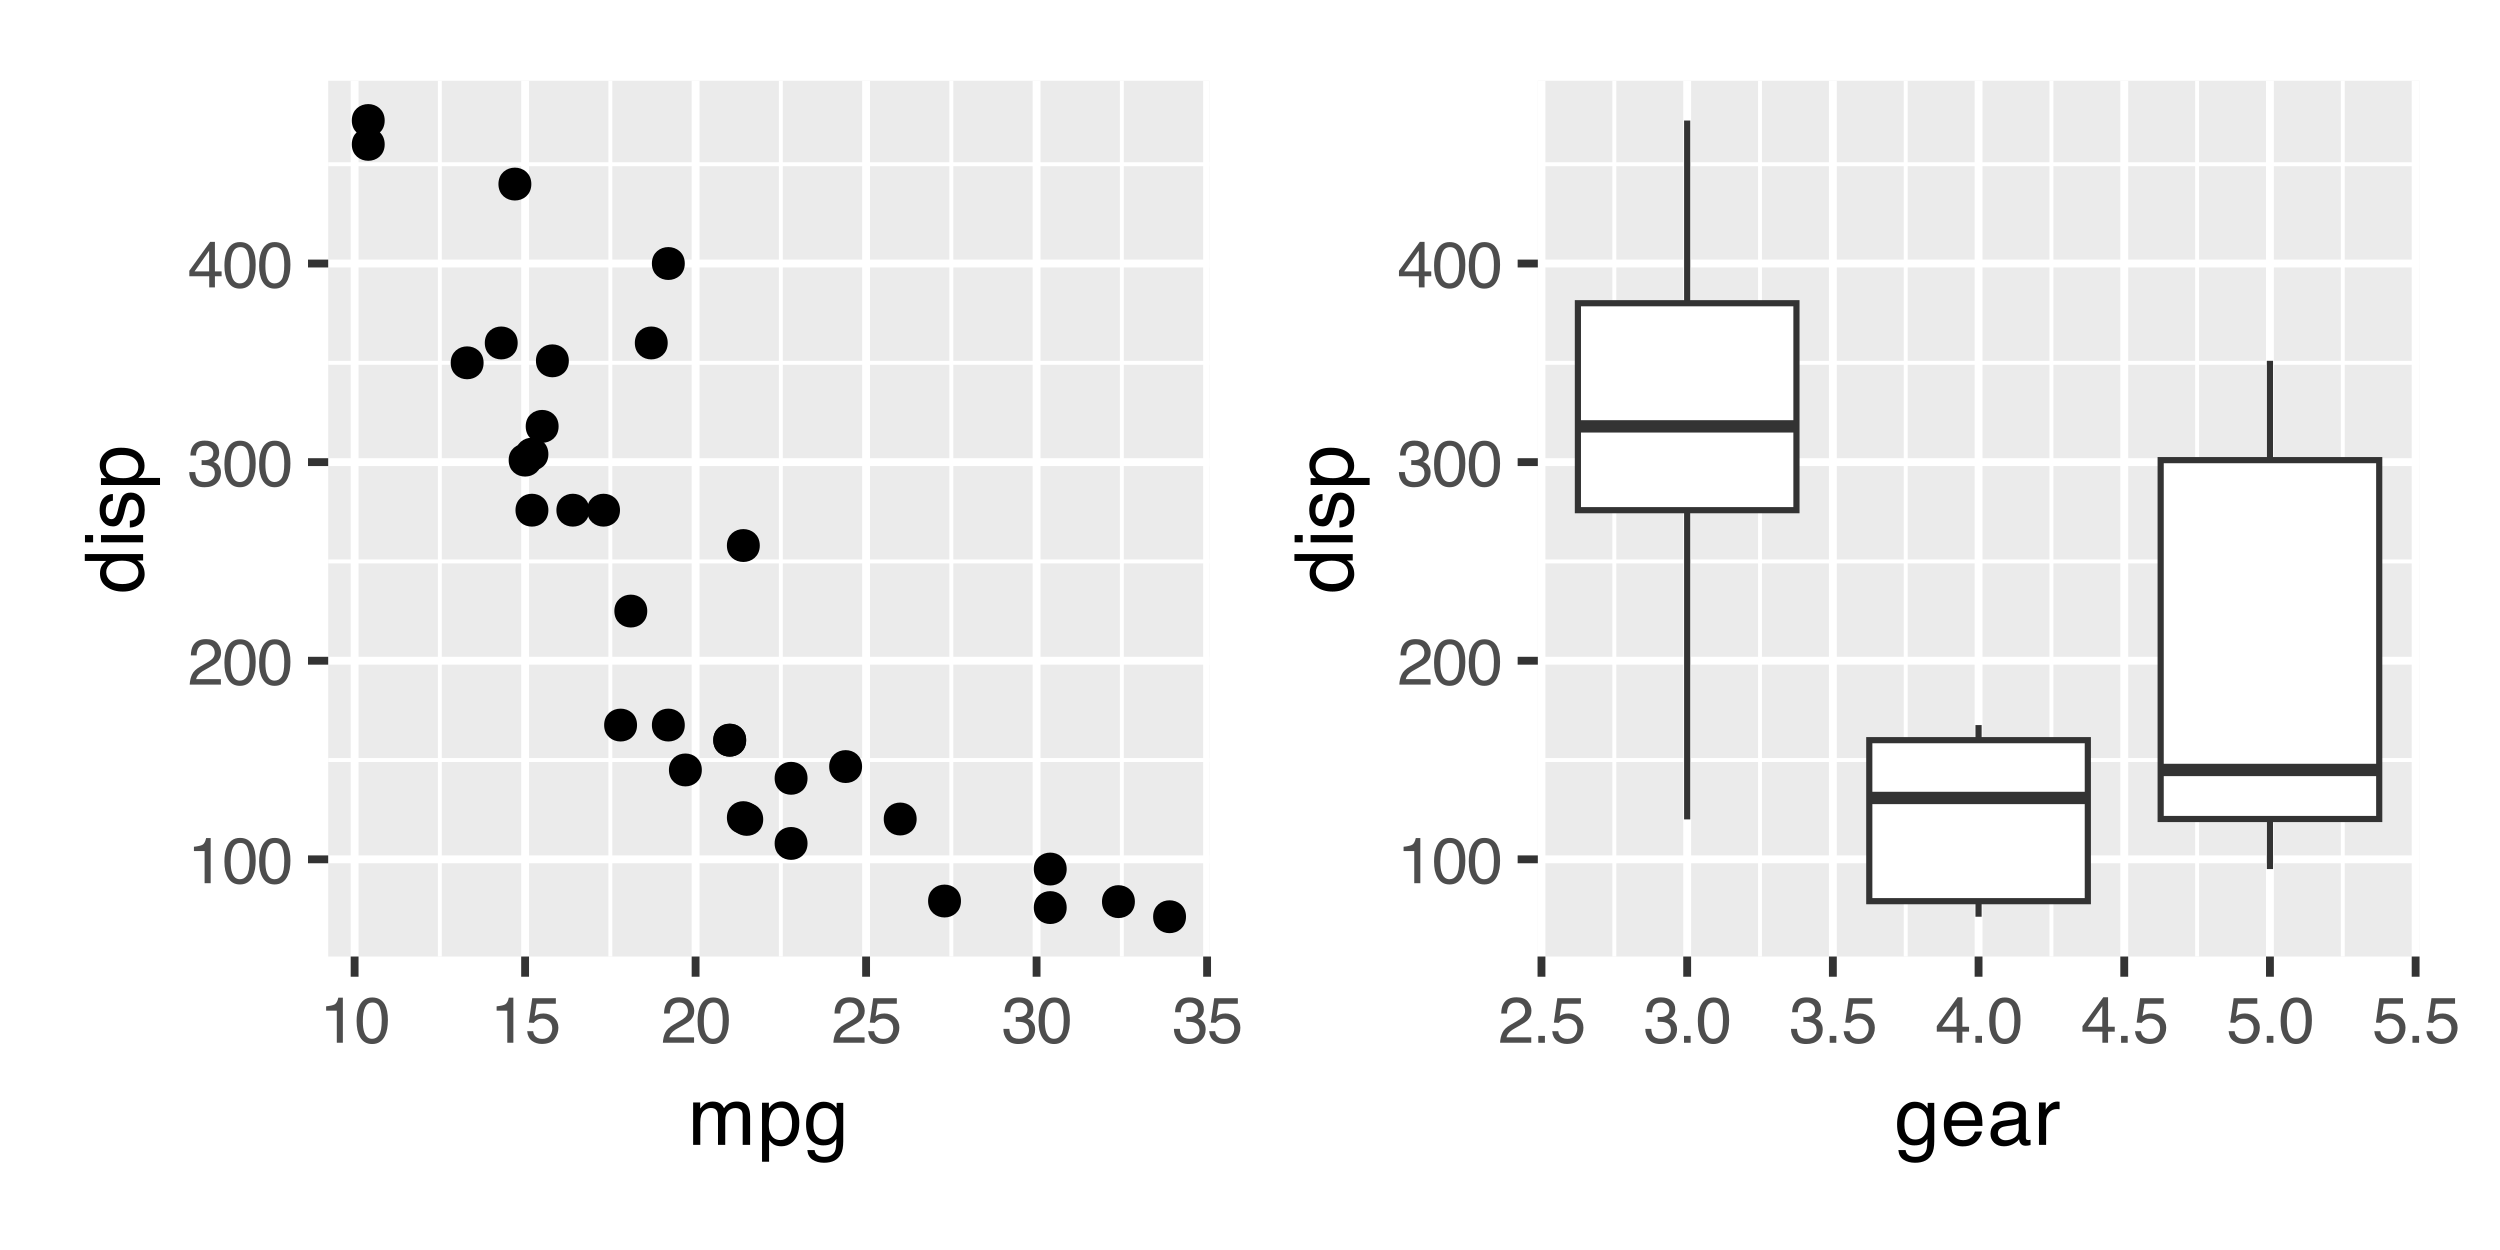 <?xml version="1.0" encoding="UTF-8"?>
<svg xmlns="http://www.w3.org/2000/svg" xmlns:xlink="http://www.w3.org/1999/xlink" width="432" height="216" viewBox="0 0 432 216">
<defs>
<g>
<g id="glyph-0-0">
<path d="M 0.359 0 L 0.359 -8.031 L 6.734 -8.031 L 6.734 0 Z M 5.734 -1 L 5.734 -7.031 L 1.375 -7.031 L 1.375 -1 Z M 5.734 -1 "/>
</g>
<g id="glyph-0-1">
<path d="M 1.078 -5.547 L 1.078 -6.297 C 1.785 -6.367 2.281 -6.484 2.562 -6.641 C 2.844 -6.805 3.051 -7.191 3.188 -7.797 L 3.969 -7.797 L 3.969 0 L 2.922 0 L 2.922 -5.547 Z M 1.078 -5.547 "/>
</g>
<g id="glyph-0-2">
<path d="M 3.031 -7.828 C 4.039 -7.828 4.773 -7.41 5.234 -6.578 C 5.578 -5.93 5.75 -5.047 5.75 -3.922 C 5.75 -2.859 5.594 -1.977 5.281 -1.281 C 4.82 -0.281 4.07 0.219 3.031 0.219 C 2.082 0.219 1.379 -0.191 0.922 -1.016 C 0.535 -1.691 0.344 -2.609 0.344 -3.766 C 0.344 -4.648 0.457 -5.41 0.688 -6.047 C 1.125 -7.234 1.906 -7.828 3.031 -7.828 Z M 3.016 -0.688 C 3.523 -0.688 3.93 -0.91 4.234 -1.359 C 4.535 -1.816 4.688 -2.66 4.688 -3.891 C 4.688 -4.773 4.578 -5.504 4.359 -6.078 C 4.141 -6.66 3.719 -6.953 3.094 -6.953 C 2.508 -6.953 2.082 -6.676 1.812 -6.125 C 1.551 -5.582 1.422 -4.781 1.422 -3.719 C 1.422 -2.914 1.504 -2.273 1.672 -1.797 C 1.93 -1.055 2.379 -0.688 3.016 -0.688 Z M 3.016 -0.688 "/>
</g>
<g id="glyph-0-3">
<path d="M 0.344 0 C 0.383 -0.676 0.523 -1.266 0.766 -1.766 C 1.004 -2.266 1.477 -2.719 2.188 -3.125 L 3.234 -3.734 C 3.703 -4.004 4.035 -4.238 4.234 -4.438 C 4.523 -4.738 4.672 -5.082 4.672 -5.469 C 4.672 -5.926 4.535 -6.285 4.266 -6.547 C 3.992 -6.816 3.629 -6.953 3.172 -6.953 C 2.492 -6.953 2.023 -6.695 1.766 -6.188 C 1.629 -5.914 1.555 -5.535 1.547 -5.047 L 0.547 -5.047 C 0.555 -5.734 0.68 -6.289 0.922 -6.719 C 1.348 -7.477 2.098 -7.859 3.172 -7.859 C 4.078 -7.859 4.734 -7.613 5.141 -7.125 C 5.555 -6.645 5.766 -6.109 5.766 -5.516 C 5.766 -4.891 5.547 -4.352 5.109 -3.906 C 4.848 -3.645 4.391 -3.332 3.734 -2.969 L 2.984 -2.547 C 2.617 -2.348 2.336 -2.16 2.141 -1.984 C 1.773 -1.672 1.547 -1.32 1.453 -0.938 L 5.734 -0.938 L 5.734 0 Z M 0.344 0 "/>
</g>
<g id="glyph-0-4">
<path d="M 2.906 0.219 C 1.977 0.219 1.305 -0.035 0.891 -0.547 C 0.473 -1.055 0.266 -1.676 0.266 -2.406 L 1.297 -2.406 C 1.336 -1.895 1.43 -1.523 1.578 -1.297 C 1.836 -0.891 2.301 -0.688 2.969 -0.688 C 3.477 -0.688 3.891 -0.82 4.203 -1.094 C 4.523 -1.375 4.688 -1.734 4.688 -2.172 C 4.688 -2.711 4.52 -3.086 4.188 -3.297 C 3.852 -3.516 3.395 -3.625 2.812 -3.625 C 2.75 -3.625 2.68 -3.625 2.609 -3.625 C 2.547 -3.625 2.477 -3.617 2.406 -3.609 L 2.406 -4.484 C 2.508 -4.473 2.594 -4.461 2.656 -4.453 C 2.727 -4.453 2.805 -4.453 2.891 -4.453 C 3.254 -4.453 3.555 -4.516 3.797 -4.641 C 4.211 -4.836 4.422 -5.203 4.422 -5.734 C 4.422 -6.117 4.281 -6.414 4 -6.625 C 3.727 -6.844 3.406 -6.953 3.031 -6.953 C 2.375 -6.953 1.922 -6.734 1.672 -6.297 C 1.535 -6.055 1.457 -5.711 1.438 -5.266 L 0.469 -5.266 C 0.469 -5.848 0.582 -6.344 0.812 -6.75 C 1.219 -7.477 1.926 -7.844 2.938 -7.844 C 3.727 -7.844 4.344 -7.664 4.781 -7.312 C 5.219 -6.957 5.438 -6.441 5.438 -5.766 C 5.438 -5.285 5.305 -4.895 5.047 -4.594 C 4.891 -4.406 4.688 -4.258 4.438 -4.156 C 4.844 -4.039 5.16 -3.82 5.391 -3.5 C 5.629 -3.176 5.75 -2.781 5.75 -2.312 C 5.75 -1.57 5.5 -0.961 5 -0.484 C 4.508 -0.016 3.812 0.219 2.906 0.219 Z M 2.906 0.219 "/>
</g>
<g id="glyph-0-5">
<path d="M 3.703 -2.766 L 3.703 -6.328 L 1.188 -2.766 Z M 3.719 0 L 3.719 -1.922 L 0.281 -1.922 L 0.281 -2.875 L 3.875 -7.859 L 4.703 -7.859 L 4.703 -2.766 L 5.859 -2.766 L 5.859 -1.922 L 4.703 -1.922 L 4.703 0 Z M 3.719 0 "/>
</g>
<g id="glyph-0-6">
<path d="M 1.391 -2 C 1.453 -1.438 1.711 -1.047 2.172 -0.828 C 2.398 -0.723 2.664 -0.672 2.969 -0.672 C 3.551 -0.672 3.984 -0.852 4.266 -1.219 C 4.547 -1.594 4.688 -2.008 4.688 -2.469 C 4.688 -3.008 4.52 -3.426 4.188 -3.719 C 3.852 -4.02 3.457 -4.172 3 -4.172 C 2.656 -4.172 2.359 -4.102 2.109 -3.969 C 1.867 -3.844 1.664 -3.664 1.5 -3.438 L 0.641 -3.484 L 1.234 -7.703 L 5.312 -7.703 L 5.312 -6.75 L 1.984 -6.75 L 1.641 -4.578 C 1.828 -4.711 2.004 -4.816 2.172 -4.891 C 2.461 -5.004 2.797 -5.062 3.172 -5.062 C 3.891 -5.062 4.5 -4.828 5 -4.359 C 5.5 -3.898 5.75 -3.316 5.75 -2.609 C 5.75 -1.867 5.52 -1.211 5.062 -0.641 C 4.602 -0.078 3.875 0.203 2.875 0.203 C 2.238 0.203 1.676 0.023 1.188 -0.328 C 0.695 -0.691 0.422 -1.25 0.359 -2 Z M 1.391 -2 "/>
</g>
<g id="glyph-0-7">
<path d="M 0.953 -1.188 L 2.094 -1.188 L 2.094 0 L 0.953 0 Z M 0.953 -1.188 "/>
</g>
<g id="glyph-1-0">
<path d="M 0.453 0 L 0.453 -10.047 L 8.422 -10.047 L 8.422 0 Z M 7.172 -1.266 L 7.172 -8.781 L 1.703 -8.781 L 1.703 -1.266 Z M 7.172 -1.266 "/>
</g>
<g id="glyph-1-1">
<path d="M 0.906 -7.328 L 2.125 -7.328 L 2.125 -6.281 C 2.414 -6.645 2.676 -6.906 2.906 -7.062 C 3.312 -7.344 3.773 -7.484 4.297 -7.484 C 4.879 -7.484 5.348 -7.344 5.703 -7.062 C 5.898 -6.895 6.082 -6.648 6.25 -6.328 C 6.52 -6.723 6.836 -7.016 7.203 -7.203 C 7.578 -7.391 7.992 -7.484 8.453 -7.484 C 9.441 -7.484 10.113 -7.129 10.469 -6.422 C 10.656 -6.035 10.75 -5.52 10.75 -4.875 L 10.75 0 L 9.469 0 L 9.469 -5.094 C 9.469 -5.57 9.348 -5.898 9.109 -6.078 C 8.867 -6.266 8.57 -6.359 8.219 -6.359 C 7.738 -6.359 7.32 -6.195 6.969 -5.875 C 6.625 -5.551 6.453 -5.016 6.453 -4.266 L 6.453 0 L 5.203 0 L 5.203 -4.781 C 5.203 -5.281 5.141 -5.641 5.016 -5.859 C 4.828 -6.203 4.477 -6.375 3.969 -6.375 C 3.508 -6.375 3.086 -6.191 2.703 -5.828 C 2.328 -5.473 2.141 -4.828 2.141 -3.891 L 2.141 0 L 0.906 0 Z M 0.906 -7.328 "/>
</g>
<g id="glyph-1-2">
<path d="M 4 -0.828 C 4.57 -0.828 5.047 -1.066 5.422 -1.547 C 5.805 -2.023 6 -2.742 6 -3.703 C 6 -4.285 5.914 -4.785 5.75 -5.203 C 5.426 -6.016 4.844 -6.422 4 -6.422 C 3.145 -6.422 2.562 -5.992 2.25 -5.141 C 2.07 -4.68 1.984 -4.102 1.984 -3.406 C 1.984 -2.844 2.07 -2.363 2.25 -1.969 C 2.562 -1.207 3.145 -0.828 4 -0.828 Z M 0.812 -7.281 L 2 -7.281 L 2 -6.312 C 2.25 -6.645 2.52 -6.906 2.812 -7.094 C 3.227 -7.363 3.711 -7.5 4.266 -7.5 C 5.098 -7.5 5.801 -7.18 6.375 -6.547 C 6.957 -5.91 7.25 -5.004 7.25 -3.828 C 7.25 -2.223 6.832 -1.082 6 -0.406 C 5.469 0.031 4.852 0.25 4.156 0.25 C 3.602 0.25 3.141 0.129 2.766 -0.109 C 2.547 -0.254 2.301 -0.492 2.031 -0.828 L 2.031 2.922 L 0.812 2.922 Z M 0.812 -7.281 "/>
</g>
<g id="glyph-1-3">
<path d="M 3.484 -7.453 C 4.055 -7.453 4.555 -7.312 4.984 -7.031 C 5.223 -6.863 5.461 -6.629 5.703 -6.328 L 5.703 -7.25 L 6.844 -7.25 L 6.844 -0.594 C 6.844 0.332 6.703 1.066 6.422 1.609 C 5.91 2.598 4.945 3.094 3.531 3.094 C 2.75 3.094 2.086 2.914 1.547 2.562 C 1.004 2.207 0.703 1.656 0.641 0.906 L 1.891 0.906 C 1.953 1.238 2.07 1.492 2.25 1.672 C 2.531 1.941 2.969 2.078 3.562 2.078 C 4.508 2.078 5.129 1.742 5.422 1.078 C 5.586 0.691 5.664 -0.004 5.656 -1.016 C 5.406 -0.641 5.109 -0.359 4.766 -0.172 C 4.422 0.004 3.961 0.094 3.391 0.094 C 2.598 0.094 1.906 -0.188 1.312 -0.75 C 0.719 -1.312 0.422 -2.242 0.422 -3.547 C 0.422 -4.773 0.719 -5.734 1.312 -6.422 C 1.914 -7.109 2.641 -7.453 3.484 -7.453 Z M 5.703 -3.688 C 5.703 -4.594 5.516 -5.266 5.141 -5.703 C 4.766 -6.141 4.289 -6.359 3.719 -6.359 C 2.844 -6.359 2.25 -5.953 1.938 -5.141 C 1.77 -4.711 1.688 -4.148 1.688 -3.453 C 1.688 -2.617 1.852 -1.988 2.188 -1.562 C 2.52 -1.133 2.969 -0.922 3.531 -0.922 C 4.414 -0.922 5.039 -1.316 5.406 -2.109 C 5.602 -2.566 5.703 -3.094 5.703 -3.688 Z M 3.625 -7.5 Z M 3.625 -7.5 "/>
</g>
<g id="glyph-1-4">
<path d="M 3.953 -7.484 C 4.473 -7.484 4.973 -7.359 5.453 -7.109 C 5.941 -6.867 6.316 -6.555 6.578 -6.172 C 6.828 -5.805 6.988 -5.375 7.062 -4.875 C 7.133 -4.539 7.172 -4.004 7.172 -3.266 L 1.812 -3.266 C 1.832 -2.523 2.004 -1.93 2.328 -1.484 C 2.66 -1.035 3.172 -0.812 3.859 -0.812 C 4.504 -0.812 5.02 -1.02 5.406 -1.438 C 5.625 -1.688 5.773 -1.973 5.859 -2.297 L 7.078 -2.297 C 7.047 -2.023 6.938 -1.723 6.75 -1.391 C 6.57 -1.066 6.375 -0.801 6.156 -0.594 C 5.781 -0.227 5.316 0.02 4.766 0.156 C 4.473 0.227 4.141 0.266 3.766 0.266 C 2.848 0.266 2.07 -0.066 1.438 -0.734 C 0.812 -1.398 0.5 -2.328 0.5 -3.516 C 0.5 -4.691 0.816 -5.645 1.453 -6.375 C 2.086 -7.113 2.922 -7.484 3.953 -7.484 Z M 5.906 -4.25 C 5.863 -4.781 5.75 -5.207 5.562 -5.531 C 5.227 -6.113 4.664 -6.406 3.875 -6.406 C 3.312 -6.406 2.836 -6.203 2.453 -5.797 C 2.066 -5.391 1.863 -4.875 1.844 -4.25 Z M 3.828 -7.5 Z M 3.828 -7.5 "/>
</g>
<g id="glyph-1-5">
<path d="M 1.844 -1.953 C 1.844 -1.598 1.973 -1.316 2.234 -1.109 C 2.492 -0.898 2.801 -0.797 3.156 -0.797 C 3.594 -0.797 4.016 -0.895 4.422 -1.094 C 5.098 -1.426 5.438 -1.973 5.438 -2.734 L 5.438 -3.719 C 5.289 -3.625 5.098 -3.547 4.859 -3.484 C 4.617 -3.422 4.383 -3.375 4.156 -3.344 L 3.422 -3.25 C 2.973 -3.195 2.633 -3.102 2.406 -2.969 C 2.031 -2.758 1.844 -2.422 1.844 -1.953 Z M 4.828 -4.438 C 5.109 -4.469 5.297 -4.586 5.391 -4.797 C 5.441 -4.898 5.469 -5.055 5.469 -5.266 C 5.469 -5.68 5.316 -5.984 5.016 -6.172 C 4.723 -6.359 4.301 -6.453 3.75 -6.453 C 3.102 -6.453 2.645 -6.281 2.375 -5.938 C 2.227 -5.75 2.129 -5.469 2.078 -5.094 L 0.938 -5.094 C 0.957 -5.988 1.25 -6.613 1.812 -6.969 C 2.375 -7.32 3.031 -7.5 3.781 -7.5 C 4.633 -7.5 5.332 -7.332 5.875 -7 C 6.406 -6.676 6.672 -6.164 6.672 -5.469 L 6.672 -1.266 C 6.672 -1.129 6.695 -1.02 6.75 -0.938 C 6.801 -0.863 6.91 -0.828 7.078 -0.828 C 7.141 -0.828 7.203 -0.832 7.266 -0.844 C 7.336 -0.852 7.41 -0.863 7.484 -0.875 L 7.484 0.031 C 7.297 0.082 7.148 0.113 7.047 0.125 C 6.941 0.145 6.805 0.156 6.641 0.156 C 6.211 0.156 5.906 0.004 5.719 -0.297 C 5.613 -0.453 5.539 -0.676 5.5 -0.969 C 5.25 -0.645 4.891 -0.359 4.422 -0.109 C 3.953 0.129 3.438 0.25 2.875 0.25 C 2.195 0.25 1.641 0.047 1.203 -0.359 C 0.773 -0.773 0.562 -1.297 0.562 -1.922 C 0.562 -2.598 0.77 -3.125 1.188 -3.5 C 1.613 -3.875 2.172 -4.102 2.859 -4.188 Z M 3.812 -7.5 Z M 3.812 -7.5 "/>
</g>
<g id="glyph-1-6">
<path d="M 0.938 -7.328 L 2.109 -7.328 L 2.109 -6.062 C 2.203 -6.301 2.438 -6.598 2.812 -6.953 C 3.188 -7.305 3.617 -7.484 4.109 -7.484 C 4.129 -7.484 4.164 -7.477 4.219 -7.469 C 4.27 -7.469 4.363 -7.461 4.5 -7.453 L 4.5 -6.156 C 4.426 -6.164 4.359 -6.172 4.297 -6.172 C 4.234 -6.18 4.164 -6.188 4.094 -6.188 C 3.477 -6.188 3.004 -5.984 2.672 -5.578 C 2.336 -5.18 2.172 -4.727 2.172 -4.219 L 2.172 0 L 0.938 0 Z M 0.938 -7.328 "/>
</g>
<g id="glyph-2-0">
<path d="M 0 -0.453 L -10.047 -0.453 L -10.047 -8.422 L 0 -8.422 Z M -1.266 -7.172 L -8.781 -7.172 L -8.781 -1.703 L -1.266 -1.703 Z M -1.266 -7.172 "/>
</g>
<g id="glyph-2-1">
<path d="M -3.578 -1.688 C -2.797 -1.688 -2.141 -1.852 -1.609 -2.188 C -1.078 -2.52 -0.812 -3.051 -0.812 -3.781 C -0.812 -4.352 -1.055 -4.82 -1.547 -5.188 C -2.035 -5.551 -2.738 -5.734 -3.656 -5.734 C -4.582 -5.734 -5.266 -5.539 -5.703 -5.156 C -6.148 -4.781 -6.375 -4.316 -6.375 -3.766 C -6.375 -3.148 -6.133 -2.648 -5.656 -2.266 C -5.188 -1.879 -4.492 -1.688 -3.578 -1.688 Z M -7.453 -3.531 C -7.453 -4.094 -7.332 -4.562 -7.094 -4.938 C -6.957 -5.156 -6.719 -5.406 -6.375 -5.688 L -10.078 -5.688 L -10.078 -6.875 L 0 -6.875 L 0 -5.766 L -1.016 -5.766 C -0.566 -5.473 -0.238 -5.129 -0.031 -4.734 C 0.164 -4.348 0.266 -3.898 0.266 -3.391 C 0.266 -2.578 -0.078 -1.875 -0.766 -1.281 C -1.453 -0.688 -2.363 -0.391 -3.5 -0.391 C -4.57 -0.391 -5.5 -0.66 -6.281 -1.203 C -7.062 -1.742 -7.453 -2.52 -7.453 -3.531 Z M -7.453 -3.531 "/>
</g>
<g id="glyph-2-2">
<path d="M -7.281 -0.906 L -7.281 -2.156 L 0 -2.156 L 0 -0.906 Z M -10.047 -0.906 L -10.047 -2.156 L -8.641 -2.156 L -8.641 -0.906 Z M -10.047 -0.906 "/>
</g>
<g id="glyph-2-3">
<path d="M -2.297 -1.641 C -1.891 -1.672 -1.578 -1.77 -1.359 -1.938 C -0.961 -2.25 -0.766 -2.789 -0.766 -3.562 C -0.766 -4.008 -0.863 -4.406 -1.062 -4.75 C -1.258 -5.102 -1.562 -5.281 -1.969 -5.281 C -2.289 -5.281 -2.531 -5.141 -2.688 -4.859 C -2.789 -4.68 -2.91 -4.332 -3.047 -3.812 L -3.281 -2.828 C -3.438 -2.203 -3.613 -1.742 -3.812 -1.453 C -4.145 -0.922 -4.602 -0.656 -5.188 -0.656 C -5.883 -0.656 -6.445 -0.906 -6.875 -1.406 C -7.301 -1.906 -7.516 -2.578 -7.516 -3.422 C -7.516 -4.523 -7.191 -5.316 -6.547 -5.797 C -6.129 -6.109 -5.688 -6.258 -5.219 -6.25 L -5.219 -5.094 C -5.5 -5.062 -5.75 -4.961 -5.969 -4.797 C -6.289 -4.516 -6.453 -4.023 -6.453 -3.328 C -6.453 -2.859 -6.363 -2.504 -6.188 -2.266 C -6.008 -2.023 -5.773 -1.906 -5.484 -1.906 C -5.172 -1.906 -4.914 -2.062 -4.719 -2.375 C -4.602 -2.562 -4.504 -2.832 -4.422 -3.188 L -4.219 -4 C -4.008 -4.883 -3.805 -5.477 -3.609 -5.781 C -3.285 -6.258 -2.789 -6.5 -2.125 -6.5 C -1.469 -6.5 -0.898 -6.25 -0.422 -5.75 C 0.047 -5.258 0.281 -4.508 0.281 -3.5 C 0.281 -2.406 0.035 -1.629 -0.453 -1.172 C -0.953 -0.723 -1.566 -0.484 -2.297 -0.453 Z M -7.5 -3.453 Z M -7.5 -3.453 "/>
</g>
<g id="glyph-2-4">
<path d="M -0.828 -4 C -0.828 -4.57 -1.066 -5.047 -1.547 -5.422 C -2.023 -5.805 -2.742 -6 -3.703 -6 C -4.285 -6 -4.785 -5.914 -5.203 -5.75 C -6.016 -5.426 -6.422 -4.844 -6.422 -4 C -6.422 -3.145 -5.992 -2.562 -5.141 -2.25 C -4.68 -2.07 -4.102 -1.984 -3.406 -1.984 C -2.844 -1.984 -2.363 -2.07 -1.969 -2.25 C -1.207 -2.562 -0.828 -3.145 -0.828 -4 Z M -7.281 -0.812 L -7.281 -2 L -6.312 -2 C -6.645 -2.25 -6.906 -2.52 -7.094 -2.812 C -7.363 -3.227 -7.5 -3.711 -7.5 -4.266 C -7.5 -5.098 -7.18 -5.801 -6.547 -6.375 C -5.91 -6.957 -5.004 -7.25 -3.828 -7.25 C -2.223 -7.25 -1.082 -6.832 -0.406 -6 C 0.031 -5.469 0.25 -4.852 0.25 -4.156 C 0.25 -3.602 0.129 -3.141 -0.109 -2.766 C -0.254 -2.547 -0.492 -2.301 -0.828 -2.031 L 2.922 -2.031 L 2.922 -0.812 Z M -7.281 -0.812 "/>
</g>
</g>
<clipPath id="clip-0">
<path clip-rule="nonzero" d="M 6.973 6.973 L 216 6.973 L 216 209.023 L 6.973 209.023 Z M 6.973 6.973 "/>
</clipPath>
<clipPath id="clip-1">
<path clip-rule="nonzero" d="M 216 6.973 L 425.027 6.973 L 425.027 209.023 L 216 209.023 Z M 216 6.973 "/>
</clipPath>
<clipPath id="clip-2">
<path clip-rule="nonzero" d="M 56.711 13.949 L 209.027 13.949 L 209.027 165.289 L 56.711 165.289 Z M 56.711 13.949 "/>
</clipPath>
<clipPath id="clip-3">
<path clip-rule="nonzero" d="M 56.711 130 L 209.027 130 L 209.027 132 L 56.711 132 Z M 56.711 130 "/>
</clipPath>
<clipPath id="clip-4">
<path clip-rule="nonzero" d="M 56.711 96 L 209.027 96 L 209.027 98 L 56.711 98 Z M 56.711 96 "/>
</clipPath>
<clipPath id="clip-5">
<path clip-rule="nonzero" d="M 56.711 62 L 209.027 62 L 209.027 64 L 56.711 64 Z M 56.711 62 "/>
</clipPath>
<clipPath id="clip-6">
<path clip-rule="nonzero" d="M 56.711 28 L 209.027 28 L 209.027 29 L 56.711 29 Z M 56.711 28 "/>
</clipPath>
<clipPath id="clip-7">
<path clip-rule="nonzero" d="M 75 13.949 L 77 13.949 L 77 165.289 L 75 165.289 Z M 75 13.949 "/>
</clipPath>
<clipPath id="clip-8">
<path clip-rule="nonzero" d="M 105 13.949 L 106 13.949 L 106 165.289 L 105 165.289 Z M 105 13.949 "/>
</clipPath>
<clipPath id="clip-9">
<path clip-rule="nonzero" d="M 134 13.949 L 136 13.949 L 136 165.289 L 134 165.289 Z M 134 13.949 "/>
</clipPath>
<clipPath id="clip-10">
<path clip-rule="nonzero" d="M 164 13.949 L 165 13.949 L 165 165.289 L 164 165.289 Z M 164 13.949 "/>
</clipPath>
<clipPath id="clip-11">
<path clip-rule="nonzero" d="M 193 13.949 L 195 13.949 L 195 165.289 L 193 165.289 Z M 193 13.949 "/>
</clipPath>
<clipPath id="clip-12">
<path clip-rule="nonzero" d="M 56.711 147 L 209.027 147 L 209.027 150 L 56.711 150 Z M 56.711 147 "/>
</clipPath>
<clipPath id="clip-13">
<path clip-rule="nonzero" d="M 56.711 113 L 209.027 113 L 209.027 115 L 56.711 115 Z M 56.711 113 "/>
</clipPath>
<clipPath id="clip-14">
<path clip-rule="nonzero" d="M 56.711 79 L 209.027 79 L 209.027 81 L 56.711 81 Z M 56.711 79 "/>
</clipPath>
<clipPath id="clip-15">
<path clip-rule="nonzero" d="M 56.711 44 L 209.027 44 L 209.027 47 L 56.711 47 Z M 56.711 44 "/>
</clipPath>
<clipPath id="clip-16">
<path clip-rule="nonzero" d="M 60 13.949 L 62 13.949 L 62 165.289 L 60 165.289 Z M 60 13.949 "/>
</clipPath>
<clipPath id="clip-17">
<path clip-rule="nonzero" d="M 90 13.949 L 92 13.949 L 92 165.289 L 90 165.289 Z M 90 13.949 "/>
</clipPath>
<clipPath id="clip-18">
<path clip-rule="nonzero" d="M 119 13.949 L 121 13.949 L 121 165.289 L 119 165.289 Z M 119 13.949 "/>
</clipPath>
<clipPath id="clip-19">
<path clip-rule="nonzero" d="M 148 13.949 L 151 13.949 L 151 165.289 L 148 165.289 Z M 148 13.949 "/>
</clipPath>
<clipPath id="clip-20">
<path clip-rule="nonzero" d="M 178 13.949 L 180 13.949 L 180 165.289 L 178 165.289 Z M 178 13.949 "/>
</clipPath>
<clipPath id="clip-21">
<path clip-rule="nonzero" d="M 207 13.949 L 209.027 13.949 L 209.027 165.289 L 207 165.289 Z M 207 13.949 "/>
</clipPath>
<clipPath id="clip-22">
<path clip-rule="nonzero" d="M 265.738 13.949 L 418.055 13.949 L 418.055 165.289 L 265.738 165.289 Z M 265.738 13.949 "/>
</clipPath>
<clipPath id="clip-23">
<path clip-rule="nonzero" d="M 265.738 130 L 418.055 130 L 418.055 132 L 265.738 132 Z M 265.738 130 "/>
</clipPath>
<clipPath id="clip-24">
<path clip-rule="nonzero" d="M 265.738 96 L 418.055 96 L 418.055 98 L 265.738 98 Z M 265.738 96 "/>
</clipPath>
<clipPath id="clip-25">
<path clip-rule="nonzero" d="M 265.738 62 L 418.055 62 L 418.055 64 L 265.738 64 Z M 265.738 62 "/>
</clipPath>
<clipPath id="clip-26">
<path clip-rule="nonzero" d="M 265.738 28 L 418.055 28 L 418.055 29 L 265.738 29 Z M 265.738 28 "/>
</clipPath>
<clipPath id="clip-27">
<path clip-rule="nonzero" d="M 278 13.949 L 280 13.949 L 280 165.289 L 278 165.289 Z M 278 13.949 "/>
</clipPath>
<clipPath id="clip-28">
<path clip-rule="nonzero" d="M 303 13.949 L 305 13.949 L 305 165.289 L 303 165.289 Z M 303 13.949 "/>
</clipPath>
<clipPath id="clip-29">
<path clip-rule="nonzero" d="M 328 13.949 L 330 13.949 L 330 165.289 L 328 165.289 Z M 328 13.949 "/>
</clipPath>
<clipPath id="clip-30">
<path clip-rule="nonzero" d="M 354 13.949 L 355 13.949 L 355 165.289 L 354 165.289 Z M 354 13.949 "/>
</clipPath>
<clipPath id="clip-31">
<path clip-rule="nonzero" d="M 379 13.949 L 380 13.949 L 380 165.289 L 379 165.289 Z M 379 13.949 "/>
</clipPath>
<clipPath id="clip-32">
<path clip-rule="nonzero" d="M 404 13.949 L 406 13.949 L 406 165.289 L 404 165.289 Z M 404 13.949 "/>
</clipPath>
<clipPath id="clip-33">
<path clip-rule="nonzero" d="M 265.738 147 L 418.055 147 L 418.055 150 L 265.738 150 Z M 265.738 147 "/>
</clipPath>
<clipPath id="clip-34">
<path clip-rule="nonzero" d="M 265.738 113 L 418.055 113 L 418.055 115 L 265.738 115 Z M 265.738 113 "/>
</clipPath>
<clipPath id="clip-35">
<path clip-rule="nonzero" d="M 265.738 79 L 418.055 79 L 418.055 81 L 265.738 81 Z M 265.738 79 "/>
</clipPath>
<clipPath id="clip-36">
<path clip-rule="nonzero" d="M 265.738 44 L 418.055 44 L 418.055 47 L 265.738 47 Z M 265.738 44 "/>
</clipPath>
<clipPath id="clip-37">
<path clip-rule="nonzero" d="M 265.738 13.949 L 268 13.949 L 268 165.289 L 265.738 165.289 Z M 265.738 13.949 "/>
</clipPath>
<clipPath id="clip-38">
<path clip-rule="nonzero" d="M 290 13.949 L 293 13.949 L 293 165.289 L 290 165.289 Z M 290 13.949 "/>
</clipPath>
<clipPath id="clip-39">
<path clip-rule="nonzero" d="M 316 13.949 L 318 13.949 L 318 165.289 L 316 165.289 Z M 316 13.949 "/>
</clipPath>
<clipPath id="clip-40">
<path clip-rule="nonzero" d="M 341 13.949 L 343 13.949 L 343 165.289 L 341 165.289 Z M 341 13.949 "/>
</clipPath>
<clipPath id="clip-41">
<path clip-rule="nonzero" d="M 366 13.949 L 368 13.949 L 368 165.289 L 366 165.289 Z M 366 13.949 "/>
</clipPath>
<clipPath id="clip-42">
<path clip-rule="nonzero" d="M 391 13.949 L 393 13.949 L 393 165.289 L 391 165.289 Z M 391 13.949 "/>
</clipPath>
<clipPath id="clip-43">
<path clip-rule="nonzero" d="M 416 13.949 L 418.055 13.949 L 418.055 165.289 L 416 165.289 Z M 416 13.949 "/>
</clipPath>
</defs>
<rect x="-43.2" y="-21.6" width="518.4" height="259.2" fill="rgb(100%, 100%, 100%)" fill-opacity="1"/>
<rect x="-43.2" y="-21.6" width="518.4" height="259.2" fill="rgb(100%, 100%, 100%)" fill-opacity="1"/>
<path fill="none" stroke-width="1.358" stroke-linecap="round" stroke-linejoin="round" stroke="rgb(100%, 100%, 100%)" stroke-opacity="1" stroke-miterlimit="10" d="M 0 216 L 432 216 L 432 0 L 0 0 Z M 0 216 "/>
<g clip-path="url(#clip-0)">
<path fill-rule="nonzero" fill="rgb(100%, 100%, 100%)" fill-opacity="1" stroke-width="1.358" stroke-linecap="round" stroke-linejoin="round" stroke="rgb(100%, 100%, 100%)" stroke-opacity="1" stroke-miterlimit="10" d="M 6.973 209.027 L 216 209.027 L 216 6.977 L 6.973 6.977 Z M 6.973 209.027 "/>
</g>
<g clip-path="url(#clip-1)">
<path fill-rule="nonzero" fill="rgb(100%, 100%, 100%)" fill-opacity="1" stroke-width="1.358" stroke-linecap="round" stroke-linejoin="round" stroke="rgb(100%, 100%, 100%)" stroke-opacity="1" stroke-miterlimit="10" d="M 216 209.027 L 425.027 209.027 L 425.027 6.977 L 216 6.977 Z M 216 209.027 "/>
</g>
<g clip-path="url(#clip-2)">
<path fill-rule="nonzero" fill="rgb(92.157%, 92.157%, 92.157%)" fill-opacity="1" d="M 56.711 165.289 L 209.027 165.289 L 209.027 13.949 L 56.711 13.949 Z M 56.711 165.289 "/>
</g>
<g clip-path="url(#clip-3)">
<path fill="none" stroke-width="0.679" stroke-linecap="butt" stroke-linejoin="round" stroke="rgb(100%, 100%, 100%)" stroke-opacity="1" stroke-miterlimit="10" d="M 56.711 131.332 L 209.027 131.332 "/>
</g>
<g clip-path="url(#clip-4)">
<path fill="none" stroke-width="0.679" stroke-linecap="butt" stroke-linejoin="round" stroke="rgb(100%, 100%, 100%)" stroke-opacity="1" stroke-miterlimit="10" d="M 56.711 97.016 L 209.027 97.016 "/>
</g>
<g clip-path="url(#clip-5)">
<path fill="none" stroke-width="0.679" stroke-linecap="butt" stroke-linejoin="round" stroke="rgb(100%, 100%, 100%)" stroke-opacity="1" stroke-miterlimit="10" d="M 56.711 62.695 L 209.027 62.695 "/>
</g>
<g clip-path="url(#clip-6)">
<path fill="none" stroke-width="0.679" stroke-linecap="butt" stroke-linejoin="round" stroke="rgb(100%, 100%, 100%)" stroke-opacity="1" stroke-miterlimit="10" d="M 56.711 28.375 L 209.027 28.375 "/>
</g>
<g clip-path="url(#clip-7)">
<path fill="none" stroke-width="0.679" stroke-linecap="butt" stroke-linejoin="round" stroke="rgb(100%, 100%, 100%)" stroke-opacity="1" stroke-miterlimit="10" d="M 76.008 165.289 L 76.008 13.949 "/>
</g>
<g clip-path="url(#clip-8)">
<path fill="none" stroke-width="0.679" stroke-linecap="butt" stroke-linejoin="round" stroke="rgb(100%, 100%, 100%)" stroke-opacity="1" stroke-miterlimit="10" d="M 105.469 165.289 L 105.469 13.949 "/>
</g>
<g clip-path="url(#clip-9)">
<path fill="none" stroke-width="0.679" stroke-linecap="butt" stroke-linejoin="round" stroke="rgb(100%, 100%, 100%)" stroke-opacity="1" stroke-miterlimit="10" d="M 134.93 165.289 L 134.93 13.949 "/>
</g>
<g clip-path="url(#clip-10)">
<path fill="none" stroke-width="0.679" stroke-linecap="butt" stroke-linejoin="round" stroke="rgb(100%, 100%, 100%)" stroke-opacity="1" stroke-miterlimit="10" d="M 164.391 165.289 L 164.391 13.949 "/>
</g>
<g clip-path="url(#clip-11)">
<path fill="none" stroke-width="0.679" stroke-linecap="butt" stroke-linejoin="round" stroke="rgb(100%, 100%, 100%)" stroke-opacity="1" stroke-miterlimit="10" d="M 193.855 165.289 L 193.855 13.949 "/>
</g>
<g clip-path="url(#clip-12)">
<path fill="none" stroke-width="1.358" stroke-linecap="butt" stroke-linejoin="round" stroke="rgb(100%, 100%, 100%)" stroke-opacity="1" stroke-miterlimit="10" d="M 56.711 148.492 L 209.027 148.492 "/>
</g>
<g clip-path="url(#clip-13)">
<path fill="none" stroke-width="1.358" stroke-linecap="butt" stroke-linejoin="round" stroke="rgb(100%, 100%, 100%)" stroke-opacity="1" stroke-miterlimit="10" d="M 56.711 114.172 L 209.027 114.172 "/>
</g>
<g clip-path="url(#clip-14)">
<path fill="none" stroke-width="1.358" stroke-linecap="butt" stroke-linejoin="round" stroke="rgb(100%, 100%, 100%)" stroke-opacity="1" stroke-miterlimit="10" d="M 56.711 79.855 L 209.027 79.855 "/>
</g>
<g clip-path="url(#clip-15)">
<path fill="none" stroke-width="1.358" stroke-linecap="butt" stroke-linejoin="round" stroke="rgb(100%, 100%, 100%)" stroke-opacity="1" stroke-miterlimit="10" d="M 56.711 45.535 L 209.027 45.535 "/>
</g>
<g clip-path="url(#clip-16)">
<path fill="none" stroke-width="1.358" stroke-linecap="butt" stroke-linejoin="round" stroke="rgb(100%, 100%, 100%)" stroke-opacity="1" stroke-miterlimit="10" d="M 61.277 165.289 L 61.277 13.949 "/>
</g>
<g clip-path="url(#clip-17)">
<path fill="none" stroke-width="1.358" stroke-linecap="butt" stroke-linejoin="round" stroke="rgb(100%, 100%, 100%)" stroke-opacity="1" stroke-miterlimit="10" d="M 90.738 165.289 L 90.738 13.949 "/>
</g>
<g clip-path="url(#clip-18)">
<path fill="none" stroke-width="1.358" stroke-linecap="butt" stroke-linejoin="round" stroke="rgb(100%, 100%, 100%)" stroke-opacity="1" stroke-miterlimit="10" d="M 120.199 165.289 L 120.199 13.949 "/>
</g>
<g clip-path="url(#clip-19)">
<path fill="none" stroke-width="1.358" stroke-linecap="butt" stroke-linejoin="round" stroke="rgb(100%, 100%, 100%)" stroke-opacity="1" stroke-miterlimit="10" d="M 149.66 165.289 L 149.66 13.949 "/>
</g>
<g clip-path="url(#clip-20)">
<path fill="none" stroke-width="1.358" stroke-linecap="butt" stroke-linejoin="round" stroke="rgb(100%, 100%, 100%)" stroke-opacity="1" stroke-miterlimit="10" d="M 179.121 165.289 L 179.121 13.949 "/>
</g>
<g clip-path="url(#clip-21)">
<path fill="none" stroke-width="1.358" stroke-linecap="butt" stroke-linejoin="round" stroke="rgb(100%, 100%, 100%)" stroke-opacity="1" stroke-miterlimit="10" d="M 208.586 165.289 L 208.586 13.949 "/>
</g>
<path fill-rule="nonzero" fill="rgb(0%, 0%, 0%)" fill-opacity="1" stroke-width="0.709" stroke-linecap="round" stroke-linejoin="round" stroke="rgb(0%, 0%, 0%)" stroke-opacity="1" stroke-miterlimit="10" d="M 128.582 127.902 C 128.582 131.219 123.605 131.219 123.605 127.902 C 123.605 124.582 128.582 124.582 128.582 127.902 "/>
<path fill-rule="nonzero" fill="rgb(0%, 0%, 0%)" fill-opacity="1" stroke-width="0.709" stroke-linecap="round" stroke-linejoin="round" stroke="rgb(0%, 0%, 0%)" stroke-opacity="1" stroke-miterlimit="10" d="M 128.582 127.902 C 128.582 131.219 123.605 131.219 123.605 127.902 C 123.605 124.582 128.582 124.582 128.582 127.902 "/>
<path fill-rule="nonzero" fill="rgb(0%, 0%, 0%)" fill-opacity="1" stroke-width="0.709" stroke-linecap="round" stroke-linejoin="round" stroke="rgb(0%, 0%, 0%)" stroke-opacity="1" stroke-miterlimit="10" d="M 139.188 145.746 C 139.188 149.062 134.211 149.062 134.211 145.746 C 134.211 142.43 139.188 142.43 139.188 145.746 "/>
<path fill-rule="nonzero" fill="rgb(0%, 0%, 0%)" fill-opacity="1" stroke-width="0.709" stroke-linecap="round" stroke-linejoin="round" stroke="rgb(0%, 0%, 0%)" stroke-opacity="1" stroke-miterlimit="10" d="M 130.938 94.27 C 130.938 97.586 125.961 97.586 125.961 94.27 C 125.961 90.949 130.938 90.949 130.938 94.27 "/>
<path fill-rule="nonzero" fill="rgb(0%, 0%, 0%)" fill-opacity="1" stroke-width="0.709" stroke-linecap="round" stroke-linejoin="round" stroke="rgb(0%, 0%, 0%)" stroke-opacity="1" stroke-miterlimit="10" d="M 115.027 59.262 C 115.027 62.582 110.051 62.582 110.051 59.262 C 110.051 55.945 115.027 55.945 115.027 59.262 "/>
<path fill-rule="nonzero" fill="rgb(0%, 0%, 0%)" fill-opacity="1" stroke-width="0.709" stroke-linecap="round" stroke-linejoin="round" stroke="rgb(0%, 0%, 0%)" stroke-opacity="1" stroke-miterlimit="10" d="M 111.492 105.594 C 111.492 108.91 106.516 108.91 106.516 105.594 C 106.516 102.277 111.492 102.277 111.492 105.594 "/>
<path fill-rule="nonzero" fill="rgb(0%, 0%, 0%)" fill-opacity="1" stroke-width="0.709" stroke-linecap="round" stroke-linejoin="round" stroke="rgb(0%, 0%, 0%)" stroke-opacity="1" stroke-miterlimit="10" d="M 89.102 59.262 C 89.102 62.582 84.125 62.582 84.125 59.262 C 84.125 55.945 89.102 55.945 89.102 59.262 "/>
<path fill-rule="nonzero" fill="rgb(0%, 0%, 0%)" fill-opacity="1" stroke-width="0.709" stroke-linecap="round" stroke-linejoin="round" stroke="rgb(0%, 0%, 0%)" stroke-opacity="1" stroke-miterlimit="10" d="M 148.613 132.465 C 148.613 135.781 143.637 135.781 143.637 132.465 C 143.637 129.148 148.613 129.148 148.613 132.465 "/>
<path fill-rule="nonzero" fill="rgb(0%, 0%, 0%)" fill-opacity="1" stroke-width="0.709" stroke-linecap="round" stroke-linejoin="round" stroke="rgb(0%, 0%, 0%)" stroke-opacity="1" stroke-miterlimit="10" d="M 139.188 134.488 C 139.188 137.809 134.211 137.809 134.211 134.488 C 134.211 131.172 139.188 131.172 139.188 134.488 "/>
<path fill-rule="nonzero" fill="rgb(0%, 0%, 0%)" fill-opacity="1" stroke-width="0.709" stroke-linecap="round" stroke-linejoin="round" stroke="rgb(0%, 0%, 0%)" stroke-opacity="1" stroke-miterlimit="10" d="M 117.977 125.293 C 117.977 128.609 113 128.609 113 125.293 C 113 121.977 117.977 121.977 117.977 125.293 "/>
<path fill-rule="nonzero" fill="rgb(0%, 0%, 0%)" fill-opacity="1" stroke-width="0.709" stroke-linecap="round" stroke-linejoin="round" stroke="rgb(0%, 0%, 0%)" stroke-opacity="1" stroke-miterlimit="10" d="M 109.727 125.293 C 109.727 128.609 104.75 128.609 104.75 125.293 C 104.75 121.977 109.727 121.977 109.727 125.293 "/>
<path fill-rule="nonzero" fill="rgb(0%, 0%, 0%)" fill-opacity="1" stroke-width="0.709" stroke-linecap="round" stroke-linejoin="round" stroke="rgb(0%, 0%, 0%)" stroke-opacity="1" stroke-miterlimit="10" d="M 101.477 88.16 C 101.477 91.477 96.5 91.477 96.5 88.16 C 96.5 84.844 101.477 84.844 101.477 88.16 "/>
<path fill-rule="nonzero" fill="rgb(0%, 0%, 0%)" fill-opacity="1" stroke-width="0.709" stroke-linecap="round" stroke-linejoin="round" stroke="rgb(0%, 0%, 0%)" stroke-opacity="1" stroke-miterlimit="10" d="M 106.781 88.16 C 106.781 91.477 101.805 91.477 101.805 88.16 C 101.805 84.844 106.781 84.844 106.781 88.16 "/>
<path fill-rule="nonzero" fill="rgb(0%, 0%, 0%)" fill-opacity="1" stroke-width="0.709" stroke-linecap="round" stroke-linejoin="round" stroke="rgb(0%, 0%, 0%)" stroke-opacity="1" stroke-miterlimit="10" d="M 94.406 88.16 C 94.406 91.477 89.43 91.477 89.43 88.16 C 89.43 84.844 94.406 84.844 94.406 88.16 "/>
<path fill-rule="nonzero" fill="rgb(0%, 0%, 0%)" fill-opacity="1" stroke-width="0.709" stroke-linecap="round" stroke-linejoin="round" stroke="rgb(0%, 0%, 0%)" stroke-opacity="1" stroke-miterlimit="10" d="M 66.121 20.828 C 66.121 24.145 61.145 24.145 61.145 20.828 C 61.145 17.508 66.121 17.508 66.121 20.828 "/>
<path fill-rule="nonzero" fill="rgb(0%, 0%, 0%)" fill-opacity="1" stroke-width="0.709" stroke-linecap="round" stroke-linejoin="round" stroke="rgb(0%, 0%, 0%)" stroke-opacity="1" stroke-miterlimit="10" d="M 66.121 24.945 C 66.121 28.262 61.145 28.262 61.145 24.945 C 61.145 21.629 66.121 21.629 66.121 24.945 "/>
<path fill-rule="nonzero" fill="rgb(0%, 0%, 0%)" fill-opacity="1" stroke-width="0.709" stroke-linecap="round" stroke-linejoin="round" stroke="rgb(0%, 0%, 0%)" stroke-opacity="1" stroke-miterlimit="10" d="M 91.461 31.809 C 91.461 35.125 86.484 35.125 86.484 31.809 C 86.484 28.492 91.461 28.492 91.461 31.809 "/>
<path fill-rule="nonzero" fill="rgb(0%, 0%, 0%)" fill-opacity="1" stroke-width="0.709" stroke-linecap="round" stroke-linejoin="round" stroke="rgb(0%, 0%, 0%)" stroke-opacity="1" stroke-miterlimit="10" d="M 195.754 155.801 C 195.754 159.121 190.777 159.121 190.777 155.801 C 190.777 152.484 195.754 152.484 195.754 155.801 "/>
<path fill-rule="nonzero" fill="rgb(0%, 0%, 0%)" fill-opacity="1" stroke-width="0.709" stroke-linecap="round" stroke-linejoin="round" stroke="rgb(0%, 0%, 0%)" stroke-opacity="1" stroke-miterlimit="10" d="M 183.969 156.832 C 183.969 160.148 178.992 160.148 178.992 156.832 C 178.992 153.512 183.969 153.512 183.969 156.832 "/>
<path fill-rule="nonzero" fill="rgb(0%, 0%, 0%)" fill-opacity="1" stroke-width="0.709" stroke-linecap="round" stroke-linejoin="round" stroke="rgb(0%, 0%, 0%)" stroke-opacity="1" stroke-miterlimit="10" d="M 204.59 158.41 C 204.59 161.727 199.613 161.727 199.613 158.41 C 199.613 155.094 204.59 155.094 204.59 158.41 "/>
<path fill-rule="nonzero" fill="rgb(0%, 0%, 0%)" fill-opacity="1" stroke-width="0.709" stroke-linecap="round" stroke-linejoin="round" stroke="rgb(0%, 0%, 0%)" stroke-opacity="1" stroke-miterlimit="10" d="M 131.527 141.594 C 131.527 144.91 126.551 144.91 126.551 141.594 C 126.551 138.277 131.527 138.277 131.527 141.594 "/>
<path fill-rule="nonzero" fill="rgb(0%, 0%, 0%)" fill-opacity="1" stroke-width="0.709" stroke-linecap="round" stroke-linejoin="round" stroke="rgb(0%, 0%, 0%)" stroke-opacity="1" stroke-miterlimit="10" d="M 96.172 73.676 C 96.172 76.996 91.195 76.996 91.195 73.676 C 91.195 70.359 96.172 70.359 96.172 73.676 "/>
<path fill-rule="nonzero" fill="rgb(0%, 0%, 0%)" fill-opacity="1" stroke-width="0.709" stroke-linecap="round" stroke-linejoin="round" stroke="rgb(0%, 0%, 0%)" stroke-opacity="1" stroke-miterlimit="10" d="M 94.406 78.48 C 94.406 81.801 89.43 81.801 89.43 78.48 C 89.43 75.164 94.406 75.164 94.406 78.48 "/>
<path fill-rule="nonzero" fill="rgb(0%, 0%, 0%)" fill-opacity="1" stroke-width="0.709" stroke-linecap="round" stroke-linejoin="round" stroke="rgb(0%, 0%, 0%)" stroke-opacity="1" stroke-miterlimit="10" d="M 83.211 62.695 C 83.211 66.012 78.234 66.012 78.234 62.695 C 78.234 59.379 83.211 59.379 83.211 62.695 "/>
<path fill-rule="nonzero" fill="rgb(0%, 0%, 0%)" fill-opacity="1" stroke-width="0.709" stroke-linecap="round" stroke-linejoin="round" stroke="rgb(0%, 0%, 0%)" stroke-opacity="1" stroke-miterlimit="10" d="M 117.977 45.535 C 117.977 48.855 113 48.855 113 45.535 C 113 42.219 117.977 42.219 117.977 45.535 "/>
<path fill-rule="nonzero" fill="rgb(0%, 0%, 0%)" fill-opacity="1" stroke-width="0.709" stroke-linecap="round" stroke-linejoin="round" stroke="rgb(0%, 0%, 0%)" stroke-opacity="1" stroke-miterlimit="10" d="M 165.703 155.699 C 165.703 159.016 160.727 159.016 160.727 155.699 C 160.727 152.383 165.703 152.383 165.703 155.699 "/>
<path fill-rule="nonzero" fill="rgb(0%, 0%, 0%)" fill-opacity="1" stroke-width="0.709" stroke-linecap="round" stroke-linejoin="round" stroke="rgb(0%, 0%, 0%)" stroke-opacity="1" stroke-miterlimit="10" d="M 158.043 141.523 C 158.043 144.844 153.066 144.844 153.066 141.523 C 153.066 138.207 158.043 138.207 158.043 141.523 "/>
<path fill-rule="nonzero" fill="rgb(0%, 0%, 0%)" fill-opacity="1" stroke-width="0.709" stroke-linecap="round" stroke-linejoin="round" stroke="rgb(0%, 0%, 0%)" stroke-opacity="1" stroke-miterlimit="10" d="M 183.969 150.172 C 183.969 153.492 178.992 153.492 178.992 150.172 C 178.992 146.855 183.969 146.855 183.969 150.172 "/>
<path fill-rule="nonzero" fill="rgb(0%, 0%, 0%)" fill-opacity="1" stroke-width="0.709" stroke-linecap="round" stroke-linejoin="round" stroke="rgb(0%, 0%, 0%)" stroke-opacity="1" stroke-miterlimit="10" d="M 97.941 62.352 C 97.941 65.672 92.965 65.672 92.965 62.352 C 92.965 59.035 97.941 59.035 97.941 62.352 "/>
<path fill-rule="nonzero" fill="rgb(0%, 0%, 0%)" fill-opacity="1" stroke-width="0.709" stroke-linecap="round" stroke-linejoin="round" stroke="rgb(0%, 0%, 0%)" stroke-opacity="1" stroke-miterlimit="10" d="M 120.922 133.047 C 120.922 136.367 115.945 136.367 115.945 133.047 C 115.945 129.73 120.922 129.73 120.922 133.047 "/>
<path fill-rule="nonzero" fill="rgb(0%, 0%, 0%)" fill-opacity="1" stroke-width="0.709" stroke-linecap="round" stroke-linejoin="round" stroke="rgb(0%, 0%, 0%)" stroke-opacity="1" stroke-miterlimit="10" d="M 93.227 79.512 C 93.227 82.828 88.25 82.828 88.25 79.512 C 88.25 76.195 93.227 76.195 93.227 79.512 "/>
<path fill-rule="nonzero" fill="rgb(0%, 0%, 0%)" fill-opacity="1" stroke-width="0.709" stroke-linecap="round" stroke-linejoin="round" stroke="rgb(0%, 0%, 0%)" stroke-opacity="1" stroke-miterlimit="10" d="M 130.938 141.285 C 130.938 144.602 125.961 144.602 125.961 141.285 C 125.961 137.969 130.938 137.969 130.938 141.285 "/>
<g fill="rgb(30.196%, 30.196%, 30.196%)" fill-opacity="1">
<use xlink:href="#glyph-0-1" x="32.434" y="152.616"/>
<use xlink:href="#glyph-0-2" x="38.434" y="152.616"/>
<use xlink:href="#glyph-0-2" x="44.434" y="152.616"/>
</g>
<g fill="rgb(30.196%, 30.196%, 30.196%)" fill-opacity="1">
<use xlink:href="#glyph-0-3" x="32.434" y="118.296"/>
<use xlink:href="#glyph-0-2" x="38.434" y="118.296"/>
<use xlink:href="#glyph-0-2" x="44.434" y="118.296"/>
</g>
<g fill="rgb(30.196%, 30.196%, 30.196%)" fill-opacity="1">
<use xlink:href="#glyph-0-4" x="32.434" y="83.979"/>
<use xlink:href="#glyph-0-2" x="38.434" y="83.979"/>
<use xlink:href="#glyph-0-2" x="44.434" y="83.979"/>
</g>
<g fill="rgb(30.196%, 30.196%, 30.196%)" fill-opacity="1">
<use xlink:href="#glyph-0-5" x="32.434" y="49.659"/>
<use xlink:href="#glyph-0-2" x="38.434" y="49.659"/>
<use xlink:href="#glyph-0-2" x="44.434" y="49.659"/>
</g>
<path fill="none" stroke-width="1.358" stroke-linecap="butt" stroke-linejoin="round" stroke="rgb(20%, 20%, 20%)" stroke-opacity="1" stroke-miterlimit="10" d="M 53.223 148.492 L 56.711 148.492 "/>
<path fill="none" stroke-width="1.358" stroke-linecap="butt" stroke-linejoin="round" stroke="rgb(20%, 20%, 20%)" stroke-opacity="1" stroke-miterlimit="10" d="M 53.223 114.172 L 56.711 114.172 "/>
<path fill="none" stroke-width="1.358" stroke-linecap="butt" stroke-linejoin="round" stroke="rgb(20%, 20%, 20%)" stroke-opacity="1" stroke-miterlimit="10" d="M 53.223 79.855 L 56.711 79.855 "/>
<path fill="none" stroke-width="1.358" stroke-linecap="butt" stroke-linejoin="round" stroke="rgb(20%, 20%, 20%)" stroke-opacity="1" stroke-miterlimit="10" d="M 53.223 45.535 L 56.711 45.535 "/>
<path fill="none" stroke-width="1.358" stroke-linecap="butt" stroke-linejoin="round" stroke="rgb(20%, 20%, 20%)" stroke-opacity="1" stroke-miterlimit="10" d="M 61.277 168.777 L 61.277 165.289 "/>
<path fill="none" stroke-width="1.358" stroke-linecap="butt" stroke-linejoin="round" stroke="rgb(20%, 20%, 20%)" stroke-opacity="1" stroke-miterlimit="10" d="M 90.738 168.777 L 90.738 165.289 "/>
<path fill="none" stroke-width="1.358" stroke-linecap="butt" stroke-linejoin="round" stroke="rgb(20%, 20%, 20%)" stroke-opacity="1" stroke-miterlimit="10" d="M 120.199 168.777 L 120.199 165.289 "/>
<path fill="none" stroke-width="1.358" stroke-linecap="butt" stroke-linejoin="round" stroke="rgb(20%, 20%, 20%)" stroke-opacity="1" stroke-miterlimit="10" d="M 149.66 168.777 L 149.66 165.289 "/>
<path fill="none" stroke-width="1.358" stroke-linecap="butt" stroke-linejoin="round" stroke="rgb(20%, 20%, 20%)" stroke-opacity="1" stroke-miterlimit="10" d="M 179.121 168.777 L 179.121 165.289 "/>
<path fill="none" stroke-width="1.358" stroke-linecap="butt" stroke-linejoin="round" stroke="rgb(20%, 20%, 20%)" stroke-opacity="1" stroke-miterlimit="10" d="M 208.586 168.777 L 208.586 165.289 "/>
<g fill="rgb(30.196%, 30.196%, 30.196%)" fill-opacity="1">
<use xlink:href="#glyph-0-1" x="55.277" y="180.19"/>
<use xlink:href="#glyph-0-2" x="61.277" y="180.19"/>
</g>
<g fill="rgb(30.196%, 30.196%, 30.196%)" fill-opacity="1">
<use xlink:href="#glyph-0-1" x="84.738" y="180.19"/>
<use xlink:href="#glyph-0-6" x="90.738" y="180.19"/>
</g>
<g fill="rgb(30.196%, 30.196%, 30.196%)" fill-opacity="1">
<use xlink:href="#glyph-0-3" x="114.199" y="180.19"/>
<use xlink:href="#glyph-0-2" x="120.199" y="180.19"/>
</g>
<g fill="rgb(30.196%, 30.196%, 30.196%)" fill-opacity="1">
<use xlink:href="#glyph-0-3" x="143.66" y="180.19"/>
<use xlink:href="#glyph-0-6" x="149.66" y="180.19"/>
</g>
<g fill="rgb(30.196%, 30.196%, 30.196%)" fill-opacity="1">
<use xlink:href="#glyph-0-4" x="173.121" y="180.19"/>
<use xlink:href="#glyph-0-2" x="179.121" y="180.19"/>
</g>
<g fill="rgb(30.196%, 30.196%, 30.196%)" fill-opacity="1">
<use xlink:href="#glyph-0-4" x="202.586" y="180.19"/>
<use xlink:href="#glyph-0-6" x="208.586" y="180.19"/>
</g>
<g fill="rgb(0%, 0%, 0%)" fill-opacity="1">
<use xlink:href="#glyph-1-1" x="118.867" y="197.831"/>
<use xlink:href="#glyph-1-2" x="130.867" y="197.831"/>
<use xlink:href="#glyph-1-3" x="138.867" y="197.831"/>
</g>
<g fill="rgb(0%, 0%, 0%)" fill-opacity="1">
<use xlink:href="#glyph-2-1" x="24.729" y="102.617"/>
<use xlink:href="#glyph-2-2" x="24.729" y="94.617"/>
<use xlink:href="#glyph-2-3" x="24.729" y="91.617"/>
<use xlink:href="#glyph-2-4" x="24.729" y="84.617"/>
</g>
<g clip-path="url(#clip-22)">
<path fill-rule="nonzero" fill="rgb(92.157%, 92.157%, 92.157%)" fill-opacity="1" d="M 265.738 165.289 L 418.055 165.289 L 418.055 13.949 L 265.738 13.949 Z M 265.738 165.289 "/>
</g>
<g clip-path="url(#clip-23)">
<path fill="none" stroke-width="0.679" stroke-linecap="butt" stroke-linejoin="round" stroke="rgb(100%, 100%, 100%)" stroke-opacity="1" stroke-miterlimit="10" d="M 265.738 131.332 L 418.051 131.332 "/>
</g>
<g clip-path="url(#clip-24)">
<path fill="none" stroke-width="0.679" stroke-linecap="butt" stroke-linejoin="round" stroke="rgb(100%, 100%, 100%)" stroke-opacity="1" stroke-miterlimit="10" d="M 265.738 97.016 L 418.051 97.016 "/>
</g>
<g clip-path="url(#clip-25)">
<path fill="none" stroke-width="0.679" stroke-linecap="butt" stroke-linejoin="round" stroke="rgb(100%, 100%, 100%)" stroke-opacity="1" stroke-miterlimit="10" d="M 265.738 62.695 L 418.051 62.695 "/>
</g>
<g clip-path="url(#clip-26)">
<path fill="none" stroke-width="0.679" stroke-linecap="butt" stroke-linejoin="round" stroke="rgb(100%, 100%, 100%)" stroke-opacity="1" stroke-miterlimit="10" d="M 265.738 28.375 L 418.051 28.375 "/>
</g>
<g clip-path="url(#clip-27)">
<path fill="none" stroke-width="0.679" stroke-linecap="butt" stroke-linejoin="round" stroke="rgb(100%, 100%, 100%)" stroke-opacity="1" stroke-miterlimit="10" d="M 278.953 165.289 L 278.953 13.949 "/>
</g>
<g clip-path="url(#clip-28)">
<path fill="none" stroke-width="0.679" stroke-linecap="butt" stroke-linejoin="round" stroke="rgb(100%, 100%, 100%)" stroke-opacity="1" stroke-miterlimit="10" d="M 304.129 165.289 L 304.129 13.949 "/>
</g>
<g clip-path="url(#clip-29)">
<path fill="none" stroke-width="0.679" stroke-linecap="butt" stroke-linejoin="round" stroke="rgb(100%, 100%, 100%)" stroke-opacity="1" stroke-miterlimit="10" d="M 329.309 165.289 L 329.309 13.949 "/>
</g>
<g clip-path="url(#clip-30)">
<path fill="none" stroke-width="0.679" stroke-linecap="butt" stroke-linejoin="round" stroke="rgb(100%, 100%, 100%)" stroke-opacity="1" stroke-miterlimit="10" d="M 354.484 165.289 L 354.484 13.949 "/>
</g>
<g clip-path="url(#clip-31)">
<path fill="none" stroke-width="0.679" stroke-linecap="butt" stroke-linejoin="round" stroke="rgb(100%, 100%, 100%)" stroke-opacity="1" stroke-miterlimit="10" d="M 379.66 165.289 L 379.66 13.949 "/>
</g>
<g clip-path="url(#clip-32)">
<path fill="none" stroke-width="0.679" stroke-linecap="butt" stroke-linejoin="round" stroke="rgb(100%, 100%, 100%)" stroke-opacity="1" stroke-miterlimit="10" d="M 404.836 165.289 L 404.836 13.949 "/>
</g>
<g clip-path="url(#clip-33)">
<path fill="none" stroke-width="1.358" stroke-linecap="butt" stroke-linejoin="round" stroke="rgb(100%, 100%, 100%)" stroke-opacity="1" stroke-miterlimit="10" d="M 265.738 148.492 L 418.051 148.492 "/>
</g>
<g clip-path="url(#clip-34)">
<path fill="none" stroke-width="1.358" stroke-linecap="butt" stroke-linejoin="round" stroke="rgb(100%, 100%, 100%)" stroke-opacity="1" stroke-miterlimit="10" d="M 265.738 114.172 L 418.051 114.172 "/>
</g>
<g clip-path="url(#clip-35)">
<path fill="none" stroke-width="1.358" stroke-linecap="butt" stroke-linejoin="round" stroke="rgb(100%, 100%, 100%)" stroke-opacity="1" stroke-miterlimit="10" d="M 265.738 79.855 L 418.051 79.855 "/>
</g>
<g clip-path="url(#clip-36)">
<path fill="none" stroke-width="1.358" stroke-linecap="butt" stroke-linejoin="round" stroke="rgb(100%, 100%, 100%)" stroke-opacity="1" stroke-miterlimit="10" d="M 265.738 45.535 L 418.051 45.535 "/>
</g>
<g clip-path="url(#clip-37)">
<path fill="none" stroke-width="1.358" stroke-linecap="butt" stroke-linejoin="round" stroke="rgb(100%, 100%, 100%)" stroke-opacity="1" stroke-miterlimit="10" d="M 266.367 165.289 L 266.367 13.949 "/>
</g>
<g clip-path="url(#clip-38)">
<path fill="none" stroke-width="1.358" stroke-linecap="butt" stroke-linejoin="round" stroke="rgb(100%, 100%, 100%)" stroke-opacity="1" stroke-miterlimit="10" d="M 291.543 165.289 L 291.543 13.949 "/>
</g>
<g clip-path="url(#clip-39)">
<path fill="none" stroke-width="1.358" stroke-linecap="butt" stroke-linejoin="round" stroke="rgb(100%, 100%, 100%)" stroke-opacity="1" stroke-miterlimit="10" d="M 316.719 165.289 L 316.719 13.949 "/>
</g>
<g clip-path="url(#clip-40)">
<path fill="none" stroke-width="1.358" stroke-linecap="butt" stroke-linejoin="round" stroke="rgb(100%, 100%, 100%)" stroke-opacity="1" stroke-miterlimit="10" d="M 341.895 165.289 L 341.895 13.949 "/>
</g>
<g clip-path="url(#clip-41)">
<path fill="none" stroke-width="1.358" stroke-linecap="butt" stroke-linejoin="round" stroke="rgb(100%, 100%, 100%)" stroke-opacity="1" stroke-miterlimit="10" d="M 367.07 165.289 L 367.07 13.949 "/>
</g>
<g clip-path="url(#clip-42)">
<path fill="none" stroke-width="1.358" stroke-linecap="butt" stroke-linejoin="round" stroke="rgb(100%, 100%, 100%)" stroke-opacity="1" stroke-miterlimit="10" d="M 392.246 165.289 L 392.246 13.949 "/>
</g>
<g clip-path="url(#clip-43)">
<path fill="none" stroke-width="1.358" stroke-linecap="butt" stroke-linejoin="round" stroke="rgb(100%, 100%, 100%)" stroke-opacity="1" stroke-miterlimit="10" d="M 417.422 165.289 L 417.422 13.949 "/>
</g>
<path fill="none" stroke-width="1.067" stroke-linecap="butt" stroke-linejoin="round" stroke="rgb(20%, 20%, 20%)" stroke-opacity="1" stroke-miterlimit="10" d="M 291.543 52.398 L 291.543 20.828 "/>
<path fill="none" stroke-width="1.067" stroke-linecap="butt" stroke-linejoin="round" stroke="rgb(20%, 20%, 20%)" stroke-opacity="1" stroke-miterlimit="10" d="M 291.543 88.16 L 291.543 141.594 "/>
<path fill-rule="nonzero" fill="rgb(100%, 100%, 100%)" fill-opacity="1" stroke-width="1.067" stroke-linecap="butt" stroke-linejoin="miter" stroke="rgb(20%, 20%, 20%)" stroke-opacity="1" stroke-miterlimit="10" d="M 272.66 52.398 L 272.66 88.16 L 310.426 88.16 L 310.426 52.398 Z M 272.66 52.398 "/>
<path fill="none" stroke-width="2.134" stroke-linecap="butt" stroke-linejoin="miter" stroke="rgb(20%, 20%, 20%)" stroke-opacity="1" stroke-miterlimit="10" d="M 272.66 73.676 L 310.426 73.676 "/>
<path fill="none" stroke-width="1.067" stroke-linecap="butt" stroke-linejoin="round" stroke="rgb(20%, 20%, 20%)" stroke-opacity="1" stroke-miterlimit="10" d="M 341.895 127.902 L 341.895 125.293 "/>
<path fill="none" stroke-width="1.067" stroke-linecap="butt" stroke-linejoin="round" stroke="rgb(20%, 20%, 20%)" stroke-opacity="1" stroke-miterlimit="10" d="M 341.895 155.723 L 341.895 158.41 "/>
<path fill-rule="nonzero" fill="rgb(100%, 100%, 100%)" fill-opacity="1" stroke-width="1.067" stroke-linecap="butt" stroke-linejoin="miter" stroke="rgb(20%, 20%, 20%)" stroke-opacity="1" stroke-miterlimit="10" d="M 323.012 127.902 L 323.012 155.723 L 360.777 155.723 L 360.777 127.902 Z M 323.012 127.902 "/>
<path fill="none" stroke-width="2.134" stroke-linecap="butt" stroke-linejoin="miter" stroke="rgb(20%, 20%, 20%)" stroke-opacity="1" stroke-miterlimit="10" d="M 323.012 137.887 L 360.777 137.887 "/>
<path fill="none" stroke-width="1.067" stroke-linecap="butt" stroke-linejoin="round" stroke="rgb(20%, 20%, 20%)" stroke-opacity="1" stroke-miterlimit="10" d="M 392.246 79.512 L 392.246 62.352 "/>
<path fill="none" stroke-width="1.067" stroke-linecap="butt" stroke-linejoin="round" stroke="rgb(20%, 20%, 20%)" stroke-opacity="1" stroke-miterlimit="10" d="M 392.246 141.523 L 392.246 150.172 "/>
<path fill-rule="nonzero" fill="rgb(100%, 100%, 100%)" fill-opacity="1" stroke-width="1.067" stroke-linecap="butt" stroke-linejoin="miter" stroke="rgb(20%, 20%, 20%)" stroke-opacity="1" stroke-miterlimit="10" d="M 373.363 79.512 L 373.363 141.523 L 411.129 141.523 L 411.129 79.512 Z M 373.363 79.512 "/>
<path fill="none" stroke-width="2.134" stroke-linecap="butt" stroke-linejoin="miter" stroke="rgb(20%, 20%, 20%)" stroke-opacity="1" stroke-miterlimit="10" d="M 373.363 133.047 L 411.129 133.047 "/>
<g fill="rgb(30.196%, 30.196%, 30.196%)" fill-opacity="1">
<use xlink:href="#glyph-0-1" x="241.461" y="152.616"/>
<use xlink:href="#glyph-0-2" x="247.461" y="152.616"/>
<use xlink:href="#glyph-0-2" x="253.461" y="152.616"/>
</g>
<g fill="rgb(30.196%, 30.196%, 30.196%)" fill-opacity="1">
<use xlink:href="#glyph-0-3" x="241.461" y="118.296"/>
<use xlink:href="#glyph-0-2" x="247.461" y="118.296"/>
<use xlink:href="#glyph-0-2" x="253.461" y="118.296"/>
</g>
<g fill="rgb(30.196%, 30.196%, 30.196%)" fill-opacity="1">
<use xlink:href="#glyph-0-4" x="241.461" y="83.979"/>
<use xlink:href="#glyph-0-2" x="247.461" y="83.979"/>
<use xlink:href="#glyph-0-2" x="253.461" y="83.979"/>
</g>
<g fill="rgb(30.196%, 30.196%, 30.196%)" fill-opacity="1">
<use xlink:href="#glyph-0-5" x="241.461" y="49.659"/>
<use xlink:href="#glyph-0-2" x="247.461" y="49.659"/>
<use xlink:href="#glyph-0-2" x="253.461" y="49.659"/>
</g>
<path fill="none" stroke-width="1.358" stroke-linecap="butt" stroke-linejoin="round" stroke="rgb(20%, 20%, 20%)" stroke-opacity="1" stroke-miterlimit="10" d="M 262.25 148.492 L 265.738 148.492 "/>
<path fill="none" stroke-width="1.358" stroke-linecap="butt" stroke-linejoin="round" stroke="rgb(20%, 20%, 20%)" stroke-opacity="1" stroke-miterlimit="10" d="M 262.25 114.172 L 265.738 114.172 "/>
<path fill="none" stroke-width="1.358" stroke-linecap="butt" stroke-linejoin="round" stroke="rgb(20%, 20%, 20%)" stroke-opacity="1" stroke-miterlimit="10" d="M 262.25 79.855 L 265.738 79.855 "/>
<path fill="none" stroke-width="1.358" stroke-linecap="butt" stroke-linejoin="round" stroke="rgb(20%, 20%, 20%)" stroke-opacity="1" stroke-miterlimit="10" d="M 262.25 45.535 L 265.738 45.535 "/>
<path fill="none" stroke-width="1.358" stroke-linecap="butt" stroke-linejoin="round" stroke="rgb(20%, 20%, 20%)" stroke-opacity="1" stroke-miterlimit="10" d="M 266.367 168.777 L 266.367 165.289 "/>
<path fill="none" stroke-width="1.358" stroke-linecap="butt" stroke-linejoin="round" stroke="rgb(20%, 20%, 20%)" stroke-opacity="1" stroke-miterlimit="10" d="M 291.543 168.777 L 291.543 165.289 "/>
<path fill="none" stroke-width="1.358" stroke-linecap="butt" stroke-linejoin="round" stroke="rgb(20%, 20%, 20%)" stroke-opacity="1" stroke-miterlimit="10" d="M 316.719 168.777 L 316.719 165.289 "/>
<path fill="none" stroke-width="1.358" stroke-linecap="butt" stroke-linejoin="round" stroke="rgb(20%, 20%, 20%)" stroke-opacity="1" stroke-miterlimit="10" d="M 341.895 168.777 L 341.895 165.289 "/>
<path fill="none" stroke-width="1.358" stroke-linecap="butt" stroke-linejoin="round" stroke="rgb(20%, 20%, 20%)" stroke-opacity="1" stroke-miterlimit="10" d="M 367.07 168.777 L 367.07 165.289 "/>
<path fill="none" stroke-width="1.358" stroke-linecap="butt" stroke-linejoin="round" stroke="rgb(20%, 20%, 20%)" stroke-opacity="1" stroke-miterlimit="10" d="M 392.246 168.777 L 392.246 165.289 "/>
<path fill="none" stroke-width="1.358" stroke-linecap="butt" stroke-linejoin="round" stroke="rgb(20%, 20%, 20%)" stroke-opacity="1" stroke-miterlimit="10" d="M 417.422 168.777 L 417.422 165.289 "/>
<g fill="rgb(30.196%, 30.196%, 30.196%)" fill-opacity="1">
<use xlink:href="#glyph-0-3" x="258.867" y="180.19"/>
<use xlink:href="#glyph-0-7" x="264.867" y="180.19"/>
<use xlink:href="#glyph-0-6" x="267.867" y="180.19"/>
</g>
<g fill="rgb(30.196%, 30.196%, 30.196%)" fill-opacity="1">
<use xlink:href="#glyph-0-4" x="284.043" y="180.19"/>
<use xlink:href="#glyph-0-7" x="290.043" y="180.19"/>
<use xlink:href="#glyph-0-2" x="293.043" y="180.19"/>
</g>
<g fill="rgb(30.196%, 30.196%, 30.196%)" fill-opacity="1">
<use xlink:href="#glyph-0-4" x="309.219" y="180.19"/>
<use xlink:href="#glyph-0-7" x="315.219" y="180.19"/>
<use xlink:href="#glyph-0-6" x="318.219" y="180.19"/>
</g>
<g fill="rgb(30.196%, 30.196%, 30.196%)" fill-opacity="1">
<use xlink:href="#glyph-0-5" x="334.395" y="180.19"/>
<use xlink:href="#glyph-0-7" x="340.395" y="180.19"/>
<use xlink:href="#glyph-0-2" x="343.395" y="180.19"/>
</g>
<g fill="rgb(30.196%, 30.196%, 30.196%)" fill-opacity="1">
<use xlink:href="#glyph-0-5" x="359.57" y="180.19"/>
<use xlink:href="#glyph-0-7" x="365.57" y="180.19"/>
<use xlink:href="#glyph-0-6" x="368.57" y="180.19"/>
</g>
<g fill="rgb(30.196%, 30.196%, 30.196%)" fill-opacity="1">
<use xlink:href="#glyph-0-6" x="384.746" y="180.19"/>
<use xlink:href="#glyph-0-7" x="390.746" y="180.19"/>
<use xlink:href="#glyph-0-2" x="393.746" y="180.19"/>
</g>
<g fill="rgb(30.196%, 30.196%, 30.196%)" fill-opacity="1">
<use xlink:href="#glyph-0-6" x="409.922" y="180.19"/>
<use xlink:href="#glyph-0-7" x="415.922" y="180.19"/>
<use xlink:href="#glyph-0-6" x="418.922" y="180.19"/>
</g>
<g fill="rgb(0%, 0%, 0%)" fill-opacity="1">
<use xlink:href="#glyph-1-3" x="327.395" y="197.831"/>
<use xlink:href="#glyph-1-4" x="335.395" y="197.831"/>
<use xlink:href="#glyph-1-5" x="343.395" y="197.831"/>
<use xlink:href="#glyph-1-6" x="351.395" y="197.831"/>
</g>
<g fill="rgb(0%, 0%, 0%)" fill-opacity="1">
<use xlink:href="#glyph-2-1" x="233.753" y="102.617"/>
<use xlink:href="#glyph-2-2" x="233.753" y="94.617"/>
<use xlink:href="#glyph-2-3" x="233.753" y="91.617"/>
<use xlink:href="#glyph-2-4" x="233.753" y="84.617"/>
</g>
</svg>
